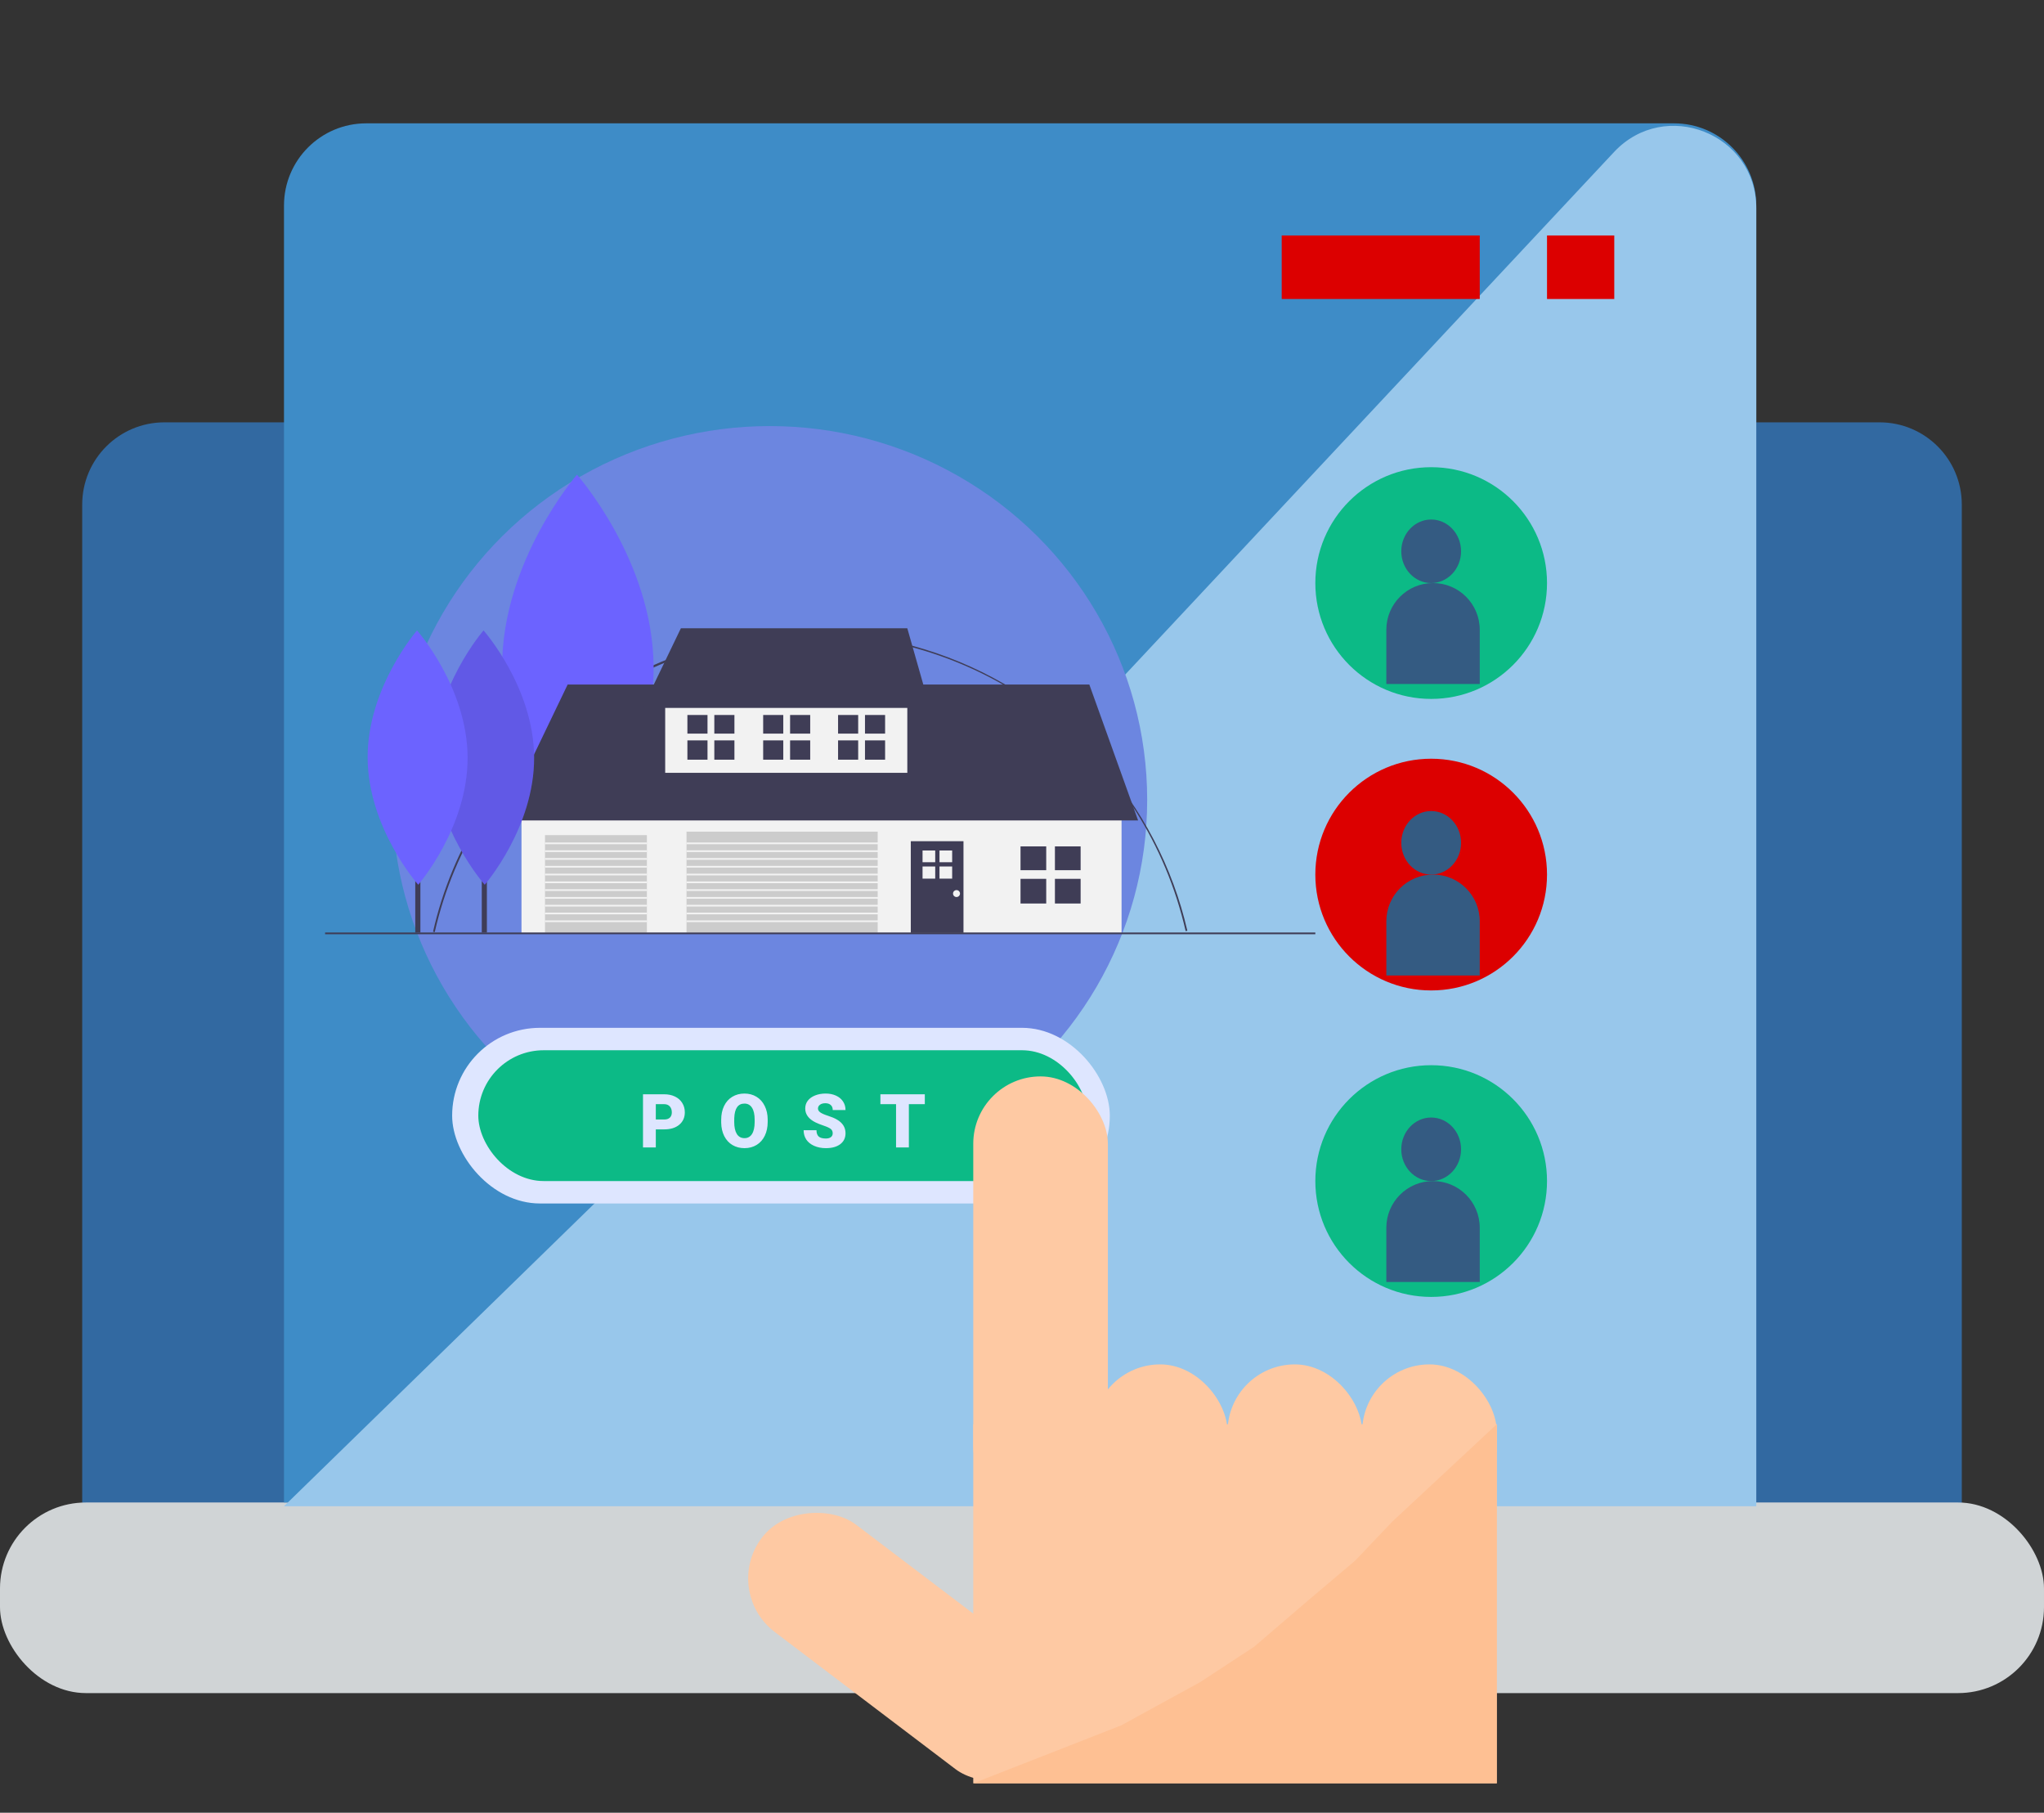 <svg width="547" height="485" viewBox="0 0 547 485" fill="none" xmlns="http://www.w3.org/2000/svg">
<rect x="0" y="0" width="547" height="485" fill="#333333" stroke="none"/>
<path d="M22 135C22 122.85 31.85 113 44 113H503C515.15 113 525 122.85 525 135V403H22V135Z" fill="#3269A1"/>
<rect y="402" width="547" height="51" rx="23" fill="#D0D4D6"/>
<path d="M76 55C76 42.85 85.85 33 98 33H448C460.15 33 470 42.85 470 55V402H76V55Z" fill="#3E8CC7"/>
<path d="M268.5 215.344L431.936 40.679C445.569 26.109 470 35.757 470 55.711V403H76L268.5 215.344Z" fill="#98C7EB"/>
<rect x="343" y="63" width="53" height="17" fill="#DC0000"/>
<rect x="414" y="63" width="18" height="17" fill="#DC0000"/>
<circle cx="383" cy="156" r="31" fill="#0CBA86"/>
<circle cx="383" cy="234" r="31" fill="#DC0000"/>
<circle cx="383" cy="316" r="31" fill="#0CBA86"/>
<ellipse cx="383" cy="147.5" rx="8" ry="8.5" fill="#345B82"/>
<ellipse cx="383" cy="225.5" rx="8" ry="8.5" fill="#345B82"/>
<ellipse cx="383" cy="307.5" rx="8" ry="8.5" fill="#345B82"/>
<path d="M371 168.5C371 161.596 376.596 156 383.5 156V156C390.404 156 396 161.596 396 168.5V183H371V168.5Z" fill="#345B82"/>
<path d="M371 246.5C371 239.596 376.596 234 383.5 234V234C390.404 234 396 239.596 396 246.5V261H371V246.5Z" fill="#345B82"/>
<path d="M371 328.5C371 321.596 376.596 316 383.5 316V316C390.404 316 396 321.596 396 328.5V343H371V328.5Z" fill="#345B82"/>
<ellipse cx="206" cy="214" rx="101" ry="100" fill="#6C86E0"/>
<path d="M116.343 249.395L115.888 249.293C120.959 226.889 133.702 206.544 151.77 192.006C165.429 181.032 181.676 173.692 198.979 170.678C216.282 167.664 234.072 169.075 250.675 174.778C267.277 180.481 282.146 190.288 293.881 203.277C305.615 216.265 313.83 232.007 317.751 249.02L317.297 249.123C306.563 202.298 265.258 169.595 216.851 169.595C169.078 169.595 126.808 203.156 116.343 249.395Z" fill="#3F3D56"/>
<path d="M155.766 168.087H153.691V249.518H155.766V168.087Z" fill="#3F3D56"/>
<path d="M174.915 178.464C175.047 206.939 154.884 230.114 154.884 230.114C154.884 230.114 134.506 207.124 134.374 178.65C134.242 150.176 154.405 127 154.405 127C154.405 127 174.783 149.99 174.915 178.464Z" fill="#6C63FF"/>
<path d="M300.142 215.805H139.557V249.614H300.142V215.805Z" fill="#F2F2F2"/>
<path d="M134.43 219.51L151.91 183.155H291.519L304.57 219.51H134.43Z" fill="#3F3D56"/>
<path d="M242.807 185.47H178.014V206.774H242.807V185.47Z" fill="#F2F2F2"/>
<path d="M182.209 168.103L171.954 189.407H248.867L242.807 168.103H182.209Z" fill="#3F3D56"/>
<path d="M234.883 222.521H183.724V249.614H234.883V222.521Z" fill="#CCCCCC"/>
<path d="M173.119 223.447H145.85V249.614H173.119V223.447Z" fill="#CCCCCC"/>
<path d="M257.84 225.068H243.739V249.614H257.84V225.068Z" fill="#3F3D56"/>
<path d="M352 249.498H87V249.961H352V249.498Z" fill="#3F3D56"/>
<path d="M130.3 195.789H128.93V249.524H130.3V195.789Z" fill="#3F3D56"/>
<path d="M142.936 202.637C143.023 221.426 129.718 236.72 129.718 236.72C129.718 236.72 116.271 221.549 116.184 202.759C116.096 183.969 129.402 168.676 129.402 168.676C129.402 168.676 142.849 183.847 142.936 202.637Z" fill="#6C63FF"/>
<path opacity="0.1" d="M142.936 202.637C143.023 221.426 129.718 236.72 129.718 236.72C129.718 236.72 116.271 221.549 116.184 202.759C116.096 183.969 129.402 168.676 129.402 168.676C129.402 168.676 142.849 183.847 142.936 202.637Z" fill="black"/>
<path d="M112.499 195.789H111.13V249.524H112.499V195.789Z" fill="#3F3D56"/>
<path d="M125.136 202.637C125.223 221.426 111.918 236.72 111.918 236.72C111.918 236.72 98.471 221.549 98.383 202.759C98.296 183.969 111.602 168.676 111.602 168.676C111.602 168.676 125.049 183.847 125.136 202.637Z" fill="#6C63FF"/>
<path d="M279.982 226.457H273.106V232.825H279.982V226.457Z" fill="#3F3D56"/>
<path d="M289.188 226.457H282.312V232.825H289.188V226.457Z" fill="#3F3D56"/>
<path d="M279.982 235.141H273.106V241.74H279.982V235.141Z" fill="#3F3D56"/>
<path d="M289.188 235.141H282.312V241.74H289.188V235.141Z" fill="#3F3D56"/>
<path d="M189.338 191.3H183.957V196.283H189.338V191.3Z" fill="#3F3D56"/>
<path d="M196.543 191.3H191.162V196.283H196.543V191.3Z" fill="#3F3D56"/>
<path d="M189.338 198.095H183.957V203.26H189.338V198.095Z" fill="#3F3D56"/>
<path d="M196.543 198.095H191.162V203.26H196.543V198.095Z" fill="#3F3D56"/>
<path d="M229.659 191.3H224.278V196.283H229.659V191.3Z" fill="#3F3D56"/>
<path d="M236.864 191.3H231.483V196.283H236.864V191.3Z" fill="#3F3D56"/>
<path d="M229.659 198.095H224.278V203.26H229.659V198.095Z" fill="#3F3D56"/>
<path d="M236.864 198.095H231.483V203.26H236.864V198.095Z" fill="#3F3D56"/>
<path d="M209.615 191.3H204.234V196.283H209.615V191.3Z" fill="#3F3D56"/>
<path d="M216.82 191.3H211.439V196.283H216.82V191.3Z" fill="#3F3D56"/>
<path d="M209.615 198.095H204.234V203.26H209.615V198.095Z" fill="#3F3D56"/>
<path d="M216.82 198.095H211.439V203.26H216.82V198.095Z" fill="#3F3D56"/>
<path d="M250.274 227.555H246.886V230.693H250.274V227.555Z" fill="#F2F2F2"/>
<path d="M254.81 227.555H251.422V230.693H254.81V227.555Z" fill="#F2F2F2"/>
<path d="M250.274 231.833H246.886V235.085H250.274V231.833Z" fill="#F2F2F2"/>
<path d="M254.81 231.833H251.422V235.085H254.81V231.833Z" fill="#F2F2F2"/>
<path d="M255.976 240.004C256.49 240.004 256.908 239.589 256.908 239.077C256.908 238.566 256.49 238.151 255.976 238.151C255.461 238.151 255.043 238.566 255.043 239.077C255.043 239.589 255.461 240.004 255.976 240.004Z" fill="#F2F2F2"/>
<path d="M234.999 225.415H183.724V225.878H234.999V225.415Z" fill="#F2F2F2"/>
<path d="M234.999 227.499H183.724V227.962H234.999V227.499Z" fill="#F2F2F2"/>
<path d="M234.999 229.583H183.724V230.046H234.999V229.583Z" fill="#F2F2F2"/>
<path d="M234.999 231.667H183.724V232.131H234.999V231.667Z" fill="#F2F2F2"/>
<path d="M234.999 233.752H183.724V234.215H234.999V233.752Z" fill="#F2F2F2"/>
<path d="M234.999 235.835H183.724V236.299H234.999V235.835Z" fill="#F2F2F2"/>
<path d="M234.999 237.92H183.724V238.383H234.999V237.92Z" fill="#F2F2F2"/>
<path d="M234.999 240.004H183.724V240.467H234.999V240.004Z" fill="#F2F2F2"/>
<path d="M234.999 242.088H183.724V242.551H234.999V242.088Z" fill="#F2F2F2"/>
<path d="M234.999 244.172H183.724V244.635H234.999V244.172Z" fill="#F2F2F2"/>
<path d="M234.999 246.256H183.724V246.719H234.999V246.256Z" fill="#F2F2F2"/>
<path d="M173.119 225.415H145.85V225.878H173.119V225.415Z" fill="#F2F2F2"/>
<path d="M173.119 227.499H145.85V227.962H173.119V227.499Z" fill="#F2F2F2"/>
<path d="M173.119 229.583H145.85V230.046H173.119V229.583Z" fill="#F2F2F2"/>
<path d="M173.119 231.667H145.85V232.131H173.119V231.667Z" fill="#F2F2F2"/>
<path d="M173.119 233.752H145.85V234.215H173.119V233.752Z" fill="#F2F2F2"/>
<path d="M173.119 235.835H145.85V236.299H173.119V235.835Z" fill="#F2F2F2"/>
<path d="M173.119 237.92H145.85V238.383H173.119V237.92Z" fill="#F2F2F2"/>
<path d="M173.119 240.004H145.85V240.467H173.119V240.004Z" fill="#F2F2F2"/>
<path d="M173.119 242.088H145.85V242.551H173.119V242.088Z" fill="#F2F2F2"/>
<path d="M173.119 244.172H145.85V244.635H173.119V244.172Z" fill="#F2F2F2"/>
<path d="M173.119 246.256H145.85V246.719H173.119V246.256Z" fill="#F2F2F2"/>
<rect x="121" y="275" width="176" height="47" rx="23.5" fill="#DEE6FF"/>
<rect x="128" y="281" width="163" height="35" rx="17.5" fill="#0CBA86"/>
<path d="M175.502 302.176V307H172.074V292.781H177.748C178.835 292.781 179.796 292.983 180.629 293.387C181.469 293.784 182.117 294.354 182.572 295.096C183.035 295.831 183.266 296.668 183.266 297.605C183.266 298.992 182.768 300.102 181.771 300.936C180.782 301.762 179.421 302.176 177.689 302.176H175.502ZM175.502 299.529H177.748C178.412 299.529 178.917 299.363 179.262 299.031C179.613 298.699 179.789 298.23 179.789 297.625C179.789 296.961 179.61 296.43 179.252 296.033C178.894 295.636 178.406 295.434 177.787 295.428H175.502V299.529ZM205.443 300.184C205.443 301.57 205.185 302.798 204.671 303.865C204.157 304.933 203.424 305.757 202.474 306.336C201.53 306.909 200.452 307.195 199.241 307.195C198.03 307.195 196.956 306.919 196.019 306.365C195.081 305.805 194.349 305.008 193.821 303.973C193.301 302.938 193.027 301.749 193.001 300.408V299.607C193.001 298.214 193.255 296.987 193.763 295.926C194.277 294.858 195.01 294.035 195.96 293.455C196.917 292.876 198.004 292.586 199.222 292.586C200.426 292.586 201.501 292.872 202.445 293.445C203.389 294.018 204.121 294.835 204.642 295.896C205.169 296.951 205.436 298.162 205.443 299.529V300.184ZM201.956 299.588C201.956 298.175 201.719 297.104 201.243 296.375C200.775 295.639 200.101 295.271 199.222 295.271C197.503 295.271 196.595 296.561 196.497 299.139L196.487 300.184C196.487 301.577 196.719 302.648 197.181 303.396C197.643 304.145 198.33 304.52 199.241 304.52C200.107 304.52 200.775 304.152 201.243 303.416C201.712 302.68 201.95 301.622 201.956 300.242V299.588ZM222.844 303.221C222.844 302.719 222.665 302.329 222.307 302.049C221.955 301.769 221.334 301.479 220.442 301.18C219.55 300.88 218.821 300.59 218.254 300.311C216.412 299.406 215.491 298.162 215.491 296.58C215.491 295.792 215.718 295.099 216.174 294.5C216.636 293.895 217.287 293.426 218.127 293.094C218.967 292.755 219.911 292.586 220.959 292.586C221.982 292.586 222.896 292.768 223.704 293.133C224.517 293.497 225.149 294.018 225.598 294.695C226.047 295.366 226.272 296.134 226.272 297H222.854C222.854 296.421 222.675 295.971 222.317 295.652C221.965 295.333 221.487 295.174 220.881 295.174C220.269 295.174 219.784 295.311 219.426 295.584C219.075 295.851 218.899 296.193 218.899 296.609C218.899 296.974 219.094 297.306 219.485 297.605C219.875 297.898 220.562 298.204 221.545 298.523C222.528 298.836 223.336 299.174 223.967 299.539C225.504 300.424 226.272 301.645 226.272 303.201C226.272 304.445 225.803 305.421 224.866 306.131C223.928 306.84 222.642 307.195 221.008 307.195C219.856 307.195 218.811 306.99 217.873 306.58C216.942 306.163 216.239 305.597 215.764 304.881C215.295 304.158 215.061 303.328 215.061 302.391H218.498C218.498 303.152 218.694 303.715 219.084 304.08C219.482 304.438 220.123 304.617 221.008 304.617C221.575 304.617 222.021 304.497 222.346 304.256C222.678 304.008 222.844 303.663 222.844 303.221ZM247.492 295.428H243.224V307H239.796V295.428H235.607V292.781H247.492V295.428Z" fill="#DEE6FF"/>
<rect x="260.457" y="381.067" width="140.099" height="96.068" fill="#FEC9A3"/>
<rect x="292.48" y="365.053" width="36.025" height="40.028" rx="18.013" fill="#FEC9A3"/>
<rect x="260.457" y="288" width="36.025" height="117.082" rx="18.013" fill="#FEC9A3"/>
<rect x="193" y="425.778" width="36.025" height="96.673" rx="18" transform="rotate(-52.818 193 425.778)" fill="#FEC9A3"/>
<rect x="328.504" y="365.053" width="36.025" height="40.028" rx="18.013" fill="#FEC9A3"/>
<rect x="364.529" y="365.053" width="36.025" height="40.028" rx="18.013" fill="#FEC9A3"/>
<path d="M349.611 428.601L362.62 417.593L372.627 407.086L400.556 381.067V477.135H260.457L300.076 461.624L321.091 450.116L335.601 440.609L349.611 428.601Z" fill="#FEC093"/>
</svg>
